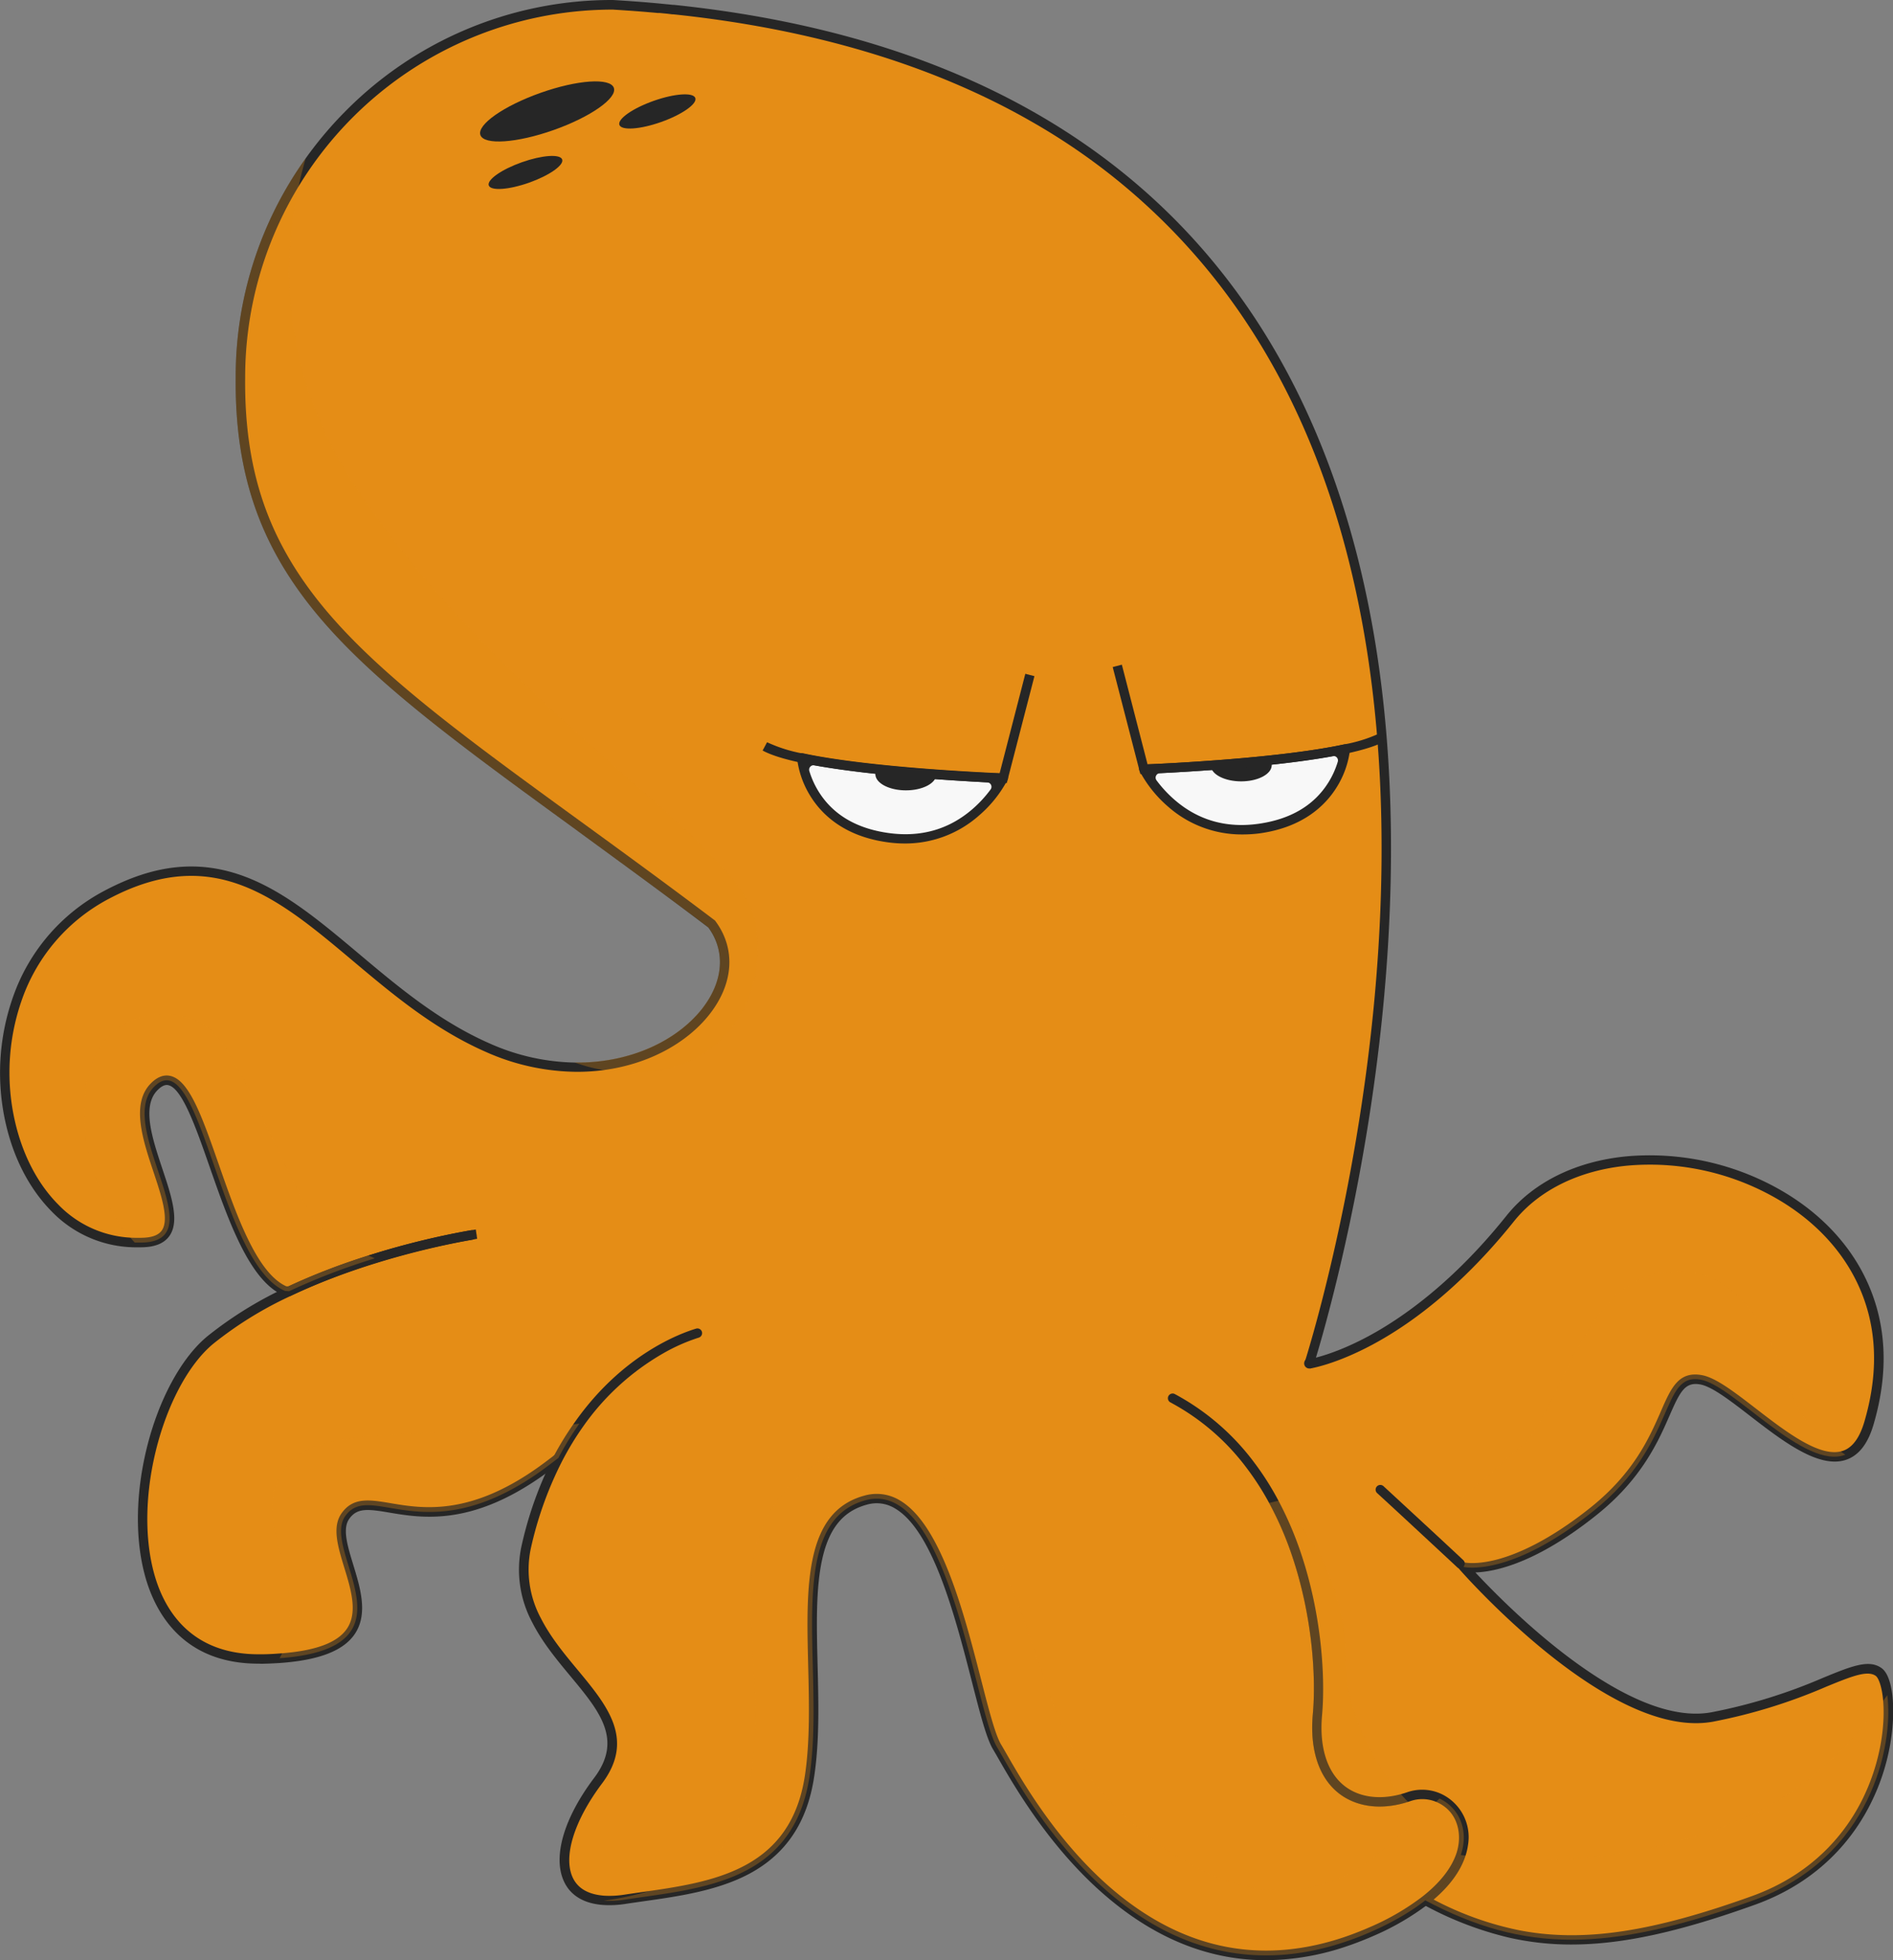 <svg xmlns="http://www.w3.org/2000/svg" viewBox="0 0 552.4 571.68"><rect x="0" y="0" width="552.4" height="571.68" fill="#808080" stroke="none"/><defs><style>.cls-1{isolation:isolate;}.cls-2,.cls-6{fill:#e58d16;}.cls-3{fill:#262626;}.cls-4,.cls-6{opacity:0.3;mix-blend-mode:multiply;}.cls-5{fill:#f8f8f8;}.cls-7{fill:none;}</style></defs><title>Recurso 7</title><g class="cls-1"><g id="Capa_2" data-name="Capa 2"><g id="Capa_1-2" data-name="Capa 1"><path class="cls-2" d="M511.61,554.23c-42.61,15.3-66.84,15.3-95.7,0a72.59,72.59,0,0,1-15.57,9.06c-66.86,29.46-102.86-43-109.4-53.76s-14-78.54-38.34-72S240.91,486.62,236.24,518s-32.26,32.72-53.77,36-22.66-15-7.94-34.59c17.59-23.42-27.59-35.52-21-67.79A106.7,106.7,0,0,1,163,425.18q-2.58,2-5.25,3.94c-33.67,23.84-49.56,2.34-57,13.09s24.7,40.67-24.39,41.61-38.5-73.64-15-93a111.12,111.12,0,0,1,23-14.19l-1.17-.08C64,368.35,58.59,303.35,45,316.92,33.34,328.6,63.25,362.41,41,362.39c-43,1.54-57.61-76-10-101.39s67.6,25.35,111.38,44.55,81.42-14.59,65.29-36.1C117,201.09,69.4,179.58,70.17,110.07A108.69,108.69,0,0,1,178.85,1.38q9.08.53,17.68,1.43C499.8,34.35,382,397.72,382,397.72s28-4.09,58.58-42.33,124.55-9.84,104.88,59c-7.8,28.41-37.14-9.83-49.16-12s-6.73,18.57-31.23,38.23S427.15,457,427.15,457s43,49.17,72.44,43.71,42.51-17.48,48.57-13.11S554.22,538.94,511.61,554.23Z"/><path class="cls-3" d="M403.93,290.36c-5.44,60.53-20.45,107.32-20.6,107.79l-2.61-.85c.15-.46,15.07-47,20.48-107.25,3.17-35.35,2.5-68.43-2-98.32C393.58,154.43,382,122,364.63,95.41a184.71,184.71,0,0,0-63.15-59.68c-28.9-16.68-64.23-27.3-105-31.55l-.3,0L194.72,4l-.64-.06-1.55-.15-.63,0c-.67-.07-1.33-.13-2-.18l-1.34-.12-1.2-.1-2.13-.16c-.71-.06-1.42-.11-2.14-.15l-2.15-.15-2.12-.13A107.25,107.25,0,0,0,71.54,110.07c-.15,14.28,1.75,26.69,5.82,37.94,3.86,10.66,9.83,20.65,18.23,30.53C111.93,197.75,137,216,168.82,239.12c11.89,8.64,25.37,18.44,39.67,29.23l.16.12.11.16c6,8.05,5.37,18.26-1.81,27.31-6.45,8.15-17.48,14.37-30.77,16.14h0a59.46,59.46,0,0,1-7.75.51,66.19,66.19,0,0,1-26.6-5.78c-15.13-6.64-27.22-16.8-38.91-26.62-21.86-18.37-40.73-34.23-71.27-18a53,53,0,0,0-25.2,29.2,63.91,63.91,0,0,0-1.89,36.47c2.3,9.47,6.61,17.58,12.46,23.46A31.62,31.62,0,0,0,39.32,361c.51,0,1,0,1.61,0H41c3.14,0,5.16-.69,6.19-2.11,2.26-3.14-.11-10.24-2.4-17.1-3.12-9.35-6.66-19.94-.73-25.87,1.85-1.85,3.76-2.57,5.67-2.13,5.52,1.26,9.28,12,14.05,25.63C69,354.36,74.9,371.25,83.56,375.15l.58,0A190.53,190.53,0,0,1,109,365.7a226.48,226.48,0,0,1,29.84-7.13l.4,2.72a226.13,226.13,0,0,0-29.43,7A188.23,188.23,0,0,0,85,377.83l-.33.16-1.76-.13-.21-.09c-9.89-4.2-16.06-21.85-21.51-37.42-3.94-11.28-8-22.94-12.06-23.86-.35-.08-1.4-.32-3.12,1.4-4.72,4.72-1.61,14,1.39,23.05,2.63,7.87,5.11,15.3,2,19.57-1.58,2.19-4.33,3.26-8.41,3.26-.6,0-1.18,0-1.73,0a34.27,34.27,0,0,1-24.22-10.5C8.86,347,4.3,338.49,1.88,328.53a66.57,66.57,0,0,1,2-38,55.7,55.7,0,0,1,26.49-30.69c14.71-7.83,27.74-9.18,41-4.22,11.74,4.38,22.22,13.19,33.32,22.51,11.54,9.7,23.47,19.73,38.25,26.21a63.54,63.54,0,0,0,24.7,5.55c16.18.24,29.83-6.35,37.17-15.6,6.3-8,7-16.84,1.88-23.81C192.45,259.7,179,250,167.2,241.34c-31.93-23.22-57.15-41.56-73.7-61-8.62-10.14-14.75-20.4-18.72-31.37-4.19-11.57-6.15-24.29-6-38.9A109.18,109.18,0,0,1,89.21,46.17,111,111,0,0,1,101,32.24,109.35,109.35,0,0,1,178.86,0h.08l2.18.14,2.16.14,2.16.16,2.13.16,1.21.1,1.36.12q1,.08,2,.18l.65.06,1.55.15.65.06,1.43.15.31,0c78.32,8.16,135.58,39.27,170.2,92.47,17.54,27,29.31,59.73,35,97.44C406.45,221.47,407.13,254.78,403.93,290.36Z"/><path class="cls-3" d="M75.42,485.2c-19.65,0-28.18-11.82-31.89-21.83-4.1-11.11-4.38-26-.75-40.86,3.47-14.24,10.1-26.5,17.73-32.79a112.1,112.1,0,0,1,23.3-14.37c22.76-10.79,47.54-15.51,53.59-16.55A1.38,1.38,0,0,1,139,360h0a1.38,1.38,0,0,1-1.13,1.56c-5.89,1-30.4,5.66-52.89,16.32a109.43,109.43,0,0,0-22.72,14c-7.19,5.93-13.47,17.64-16.81,31.32-3.5,14.34-3.26,28.65.66,39.26,3.4,9.18,11.24,20,29.33,20h.88c1.84,0,3.59-.11,5.2-.23,10.44-.74,16.88-3.09,19.69-7.19,3.26-4.75,1.22-11.44-.76-17.91-1.84-6-3.57-11.72-.85-15.68,3.38-4.91,8.25-4.09,14.42-3.05,9.08,1.53,22.79,3.85,42.88-10.38,1.72-1.22,3.47-2.53,5.2-3.9l1.7,2.16c-1.76,1.39-3.55,2.73-5.31,4-21,14.89-35.41,12.46-44.93,10.85-6.28-1.06-9.41-1.42-11.69,1.9-2,2.87-.43,7.94,1.21,13.32,2.07,6.76,4.41,14.43.4,20.27-3.31,4.83-10.43,7.57-21.76,8.38-1.66.11-3.46.19-5.35.23Z"/><path class="cls-3" d="M428.41,537.91a18.12,18.12,0,0,1-.83,3.53c-1.47,4.37-4.56,8.58-9.19,12.53-.52.46-1.06.9-1.62,1.34-.23.18-.47.37-.71.54a75.75,75.75,0,0,1-15.16,8.7c-1.84.81-3.68,1.55-5.5,2.22-.66.25-1.32.49-2,.71a74.18,74.18,0,0,1-24,4.2c-16.2,0-31.55-6-45.85-18-16.89-14.11-27.62-32.82-32.21-40.8-.64-1.13-1.15-2-1.55-2.68-1.92-3.14-3.78-10.39-6.13-19.56-4.79-18.66-11.35-44.21-22.5-50.72a10.22,10.22,0,0,0-8.18-1.1c-7,1.88-11.15,7-13.12,16.24-1.83,8.51-1.56,19.32-1.27,30.76.27,10.88.55,22.12-1,32.29-2,13.36-8.21,22.65-19,28.4-9.29,4.94-20.78,6.58-30.92,8-1.73.25-3.36.48-5,.73a29.84,29.84,0,0,1-6.61.34c-7.12-.49-10.2-4-11.52-6.95-3.27-7.14,0-18.42,8.88-30.17,8.38-11.15,1.6-19.32-7-29.66-4-4.82-8.14-9.81-11.09-15.6a32.54,32.54,0,0,1-3.21-22,108.9,108.9,0,0,1,9.6-26.74A88.29,88.29,0,0,1,168,414.4c13.71-19.26,30.22-25.44,35.12-26.91a1.37,1.37,0,0,1,1.73,1h0a1.38,1.38,0,0,1-.94,1.62,53.53,53.53,0,0,0-10.42,4.61A72.71,72.71,0,0,0,170.19,416a86.58,86.58,0,0,0-6,9.83,106,106,0,0,0-9.34,26,29.94,29.94,0,0,0,3,20.15c2.81,5.52,6.85,10.39,10.76,15.09,8.61,10.38,16.75,20.19,7.07,33.07-8.09,10.77-11.38,21.26-8.58,27.38,1.48,3.23,4.58,5,9.21,5.35a27.54,27.54,0,0,0,6-.32c1.65-.25,3.29-.48,5-.73,20.36-2.9,43.43-6.18,47.59-34.11,1.48-9.93,1.21-21.05.94-31.81-.58-23.14-1.13-45,16.43-49.72a13,13,0,0,1,10.28,1.38c12.14,7.08,18.86,33.28,23.77,52.4,2.21,8.6,4.11,16,5.82,18.83.41.68.93,1.59,1.59,2.73,4.51,7.86,15.07,26.26,31.58,40.07,20.42,17.06,43,21.53,67.24,13.26l1.38-.49c1.94-.7,3.91-1.49,5.87-2.35a72,72,0,0,0,15.29-8.89c5.1-4,8.44-8.25,9.91-12.59a15.1,15.1,0,0,0,.74-3.94c.19-4.24-1.51-8.69-6.23-10.9a10.62,10.62,0,0,0-7.95-.4c-.22.07-.43.15-.65.21-7.7,2.47-15,1.58-20.22-2.48-5.81-4.55-8.51-12.72-7.6-23,1-10.87-.12-28.75-6.06-46.31a97.85,97.85,0,0,0-6.7-15.41A79.66,79.66,0,0,0,363.69,428a67.45,67.45,0,0,0-22.15-19,1.38,1.38,0,0,1-.59-1.83,1.41,1.41,0,0,1,1.24-.76,1.32,1.32,0,0,1,.64.16,70.33,70.33,0,0,1,23.05,19.81,82.18,82.18,0,0,1,7.2,11.31l0,0a100.84,100.84,0,0,1,6.51,15.16c6.08,18,7.19,36.28,6.2,47.43-.83,9.32,1.5,16.63,6.55,20.58,4.19,3.28,10.11,4.12,16.46,2.4.61-.16,1.22-.35,1.83-.56a13.32,13.32,0,0,1,10,.51A13.93,13.93,0,0,1,428.41,537.91Z"/><path class="cls-3" d="M546,525.76c-4.81,9.75-14.6,22.83-33.92,29.76-21.51,7.72-38.37,11.59-53.5,11.59a81.65,81.65,0,0,1-18.4-2.05,99.85,99.85,0,0,1-24.12-9.21l-.79-.41,1.29-2.42,1.83,1a93,93,0,0,0,25.27,9c18.84,3.56,39,.22,67.49-10,18.46-6.63,27.8-19.1,32.39-28.39,5.67-11.51,6.74-23,5.84-30-.47-3.59-1.38-5.4-2-5.86-2.44-1.76-7.2.18-14.4,3.12a159,159,0,0,1-33.11,10.23c-11,2-24.91-2.9-41.29-14.67-17.76-12.76-32.3-29.32-32.44-29.48l-2.85-3.27,4.21,1s3.29.72,9.4-.89c5.68-1.5,15-5.35,27.36-15.24,12.6-10.12,17.09-20.39,20.37-27.89,3-6.89,5.18-11.86,12-10.63,4.08.75,9.47,4.91,15.72,9.72,9,6.94,19.18,14.79,25.71,12.25,2.75-1.07,4.82-4.08,6.16-9,4.26-14.92,3.38-28.59-2.63-40.64-5.26-10.54-14.29-19.34-26.12-25.44a74.13,74.13,0,0,0-40.44-8c-14.11,1.33-25.94,7.12-33.3,16.33-8.8,11-23.09,26.15-41.18,35.86-10.91,5.85-18,6.93-18.26,7l-.4-2.72c.06,0,7-1.09,17.52-6.76,9.72-5.24,24.58-15.58,40.18-35.07,7.83-9.79,20.32-15.95,35.18-17.35a77.06,77.06,0,0,1,42,8.31c12.35,6.38,21.8,15.6,27.32,26.67,6.32,12.68,7.27,27,2.82,42.6-1.6,5.83-4.16,9.36-7.82,10.79-8,3.1-18.81-5.26-28.38-12.64-5.71-4.41-11.11-8.57-14.53-9.19-4.46-.81-5.88,2-8.95,9-3.2,7.32-8,18.39-21.17,28.94-17.74,14.24-29.86,16.69-35.52,16.89,4.72,5.06,16.29,16.93,29.72,26.58,15.75,11.32,28.93,16.09,39.19,14.19a156.53,156.53,0,0,0,32.57-10.06c8.34-3.41,13.37-5.46,17.05-2.81,1.95,1.4,2.78,5,3.13,7.74C553.05,501.56,552,513.71,546,525.76Z"/><g class="cls-4"><path class="cls-2" d="M109.36,367a190.78,190.78,0,0,0-25,9.58l-1.17-.08C64,368.35,58.59,303.35,45,316.92,33.34,328.6,63.25,362.41,41,362.39c-.57,0-1.13,0-1.69,0a57,57,0,0,1-14.72-40.3c1.13-29.85,28.49-30.59,37.74-20.84C72.68,312.2,86.76,353,95.54,359.93,102.21,365.21,106.35,365.41,109.36,367Z"/></g><g class="cls-4"><path class="cls-2" d="M169.07,415.2a86.88,86.88,0,0,0-6.12,10q-2.58,2-5.25,3.94c-33.67,23.84-49.56,2.34-57,13.09-7.13,10.34,22.3,38.41-19.12,41.37,2.09-3.64,3.62-9.09,2.77-17.08-2-19.27-10.33-27.62.24-39.82S129.25,420.42,169.07,415.2Z"/></g><g class="cls-4"><path class="cls-2" d="M400.34,563.29c-66.86,29.46-102.86-43-109.4-53.76s-14-78.54-38.34-72S240.91,486.62,236.24,518s-32.26,32.72-53.77,36a28.62,28.62,0,0,1-6.31.33c14.33-1.94,33.6-7.78,39.8-24.82,10.28-28.26-1.29-58,5.14-80.06s32.49-38.13,55.1-17.57,26.78,68.09,43,88,51.55,46.25,82.39,21.2a232,232,0,0,0,18.47-16.54C430.33,529.27,433.66,548.48,400.34,563.29Z"/></g><g class="cls-4"><path class="cls-2" d="M511.61,554.23c-42.61,15.3-66.84,15.3-95.7,0,5.72-4.49,8.95-9.05,10.36-13.23,36,5,69.17-3.41,88.38-13.47,16.51-8.65,28.93-23.18,36.09-33.15C552.62,509,546,541.9,511.61,554.23Z"/></g><g class="cls-4"><path class="cls-2" d="M538.49,424.26c-11.9,4.63-32.57-20.15-42.17-21.89-12-2.19-6.73,18.57-31.23,38.23S427.15,457,427.15,457s-6.13-5.71-15-13.94c12-1.95,20.83-12.18,31.24-20.72,11.56-9.49,17.34-45.75,40.12-50.89s33.75,18,38.89,34C524.91,413.46,532,419.85,538.49,424.26Z"/></g><path class="cls-3" d="M427.15,457a1.37,1.37,0,0,1-1.94.07c-2.09-1.95-7.29-6.78-14-13-2.86-2.65-6-5.55-9.34-8.61a1.37,1.37,0,0,1-.09-1.94h0a1.38,1.38,0,0,1,1.95-.08L413,442c6.75,6.23,11.95,11.07,14,13a1.37,1.37,0,0,1,.06,1.94Z"/><path class="cls-5" d="M290.61,226.87a1.3,1.3,0,0,1,1.05,2c-3.16,5-13.35,18.09-32.59,15.4S235.31,228,234.27,223a1.29,1.29,0,0,1,1.51-1.53C254,225,282.63,226.51,290.61,226.87Z"/><path class="cls-3" d="M264.09,246a36.69,36.69,0,0,1-5.21-.37c-12.76-1.78-19.23-8.31-22.41-13.48a26.63,26.63,0,0,1-3.87-11v-.11a1.3,1.3,0,0,1,1.57-1.36l.1,0c20.64,4.43,58.15,5.85,58.53,5.86h.12a1.3,1.3,0,0,1,1.12,1.86l-.06.1a35.54,35.54,0,0,1-8.28,10.33A32.44,32.44,0,0,1,264.09,246Zm-26.45-22.8a1.3,1.3,0,0,0-1.47,1.65,25.25,25.25,0,0,0,2.71,6c4.18,6.72,11,10.78,20.38,12.09s17.64-1,24.55-7a35.24,35.24,0,0,0,5.26-5.7,1.29,1.29,0,0,0-1-2.06C278.16,227.63,254.26,226.2,237.64,223.18Z"/><path class="cls-3" d="M255.89,224.32a2.8,2.8,0,0,0-.44,1.46c0,2.61,4,4.72,8.9,4.72s8.83-2.07,8.9-4.65"/><path class="cls-5" d="M336,224.24a1.3,1.3,0,0,0-1.05,2c3.15,5,13.35,18.1,32.58,15.41s23.76-16.24,24.81-21.3a1.29,1.29,0,0,0-1.52-1.52C372.6,222.41,343.93,223.89,336,224.24Z"/><path class="cls-3" d="M362.47,243.36a32.44,32.44,0,0,1-21.6-8.1,36,36,0,0,1-8.29-10.33l-.05-.11a1.3,1.3,0,0,1,1.12-1.86h.12c.38,0,37.89-1.43,58.53-5.87l.1,0a1.3,1.3,0,0,1,1.56,1.36v.1a26.65,26.65,0,0,1-3.87,11c-3.18,5.16-9.65,11.69-22.42,13.48A38.08,38.08,0,0,1,362.47,243.36Zm-24-17.86a1.3,1.3,0,0,0-1,2.06,35.8,35.8,0,0,0,5.27,5.69c6.91,6,15.17,8.33,24.54,7s16.21-5.38,20.39-12.1a25.07,25.07,0,0,0,2.71-6,1.29,1.29,0,0,0-1.47-1.64C372.3,223.58,348.39,225,338.46,225.5Z"/><path class="cls-3" d="M353.31,223.22c.06,2.58,4,4.66,8.89,4.66s8.9-2.12,8.9-4.72a2.82,2.82,0,0,0-.43-1.47"/><ellipse class="cls-3" cx="159.65" cy="32.49" rx="20.65" ry="5.75" transform="translate(-1.69 55.11) rotate(-19.48)"/><ellipse class="cls-3" cx="153.34" cy="50.28" rx="11.36" ry="3.16" transform="translate(-7.99 54.03) rotate(-19.48)"/><ellipse class="cls-3" cx="191.82" cy="32.49" rx="11.75" ry="3.27" transform="translate(0.15 65.84) rotate(-19.48)"/><path class="cls-3" d="M293.79,228.37l-1.1,0c-.38,0-38.13-1.44-59-5.93-5.09-1.09-8.74-2.25-11.15-3.55l1.3-2.42a43.09,43.09,0,0,0,10.43,3.29c18.65,4,51.05,5.55,57.42,5.82l7.51-29.07,2.66.69Z"/><path class="cls-3" d="M332.77,225.74l-8.07-31.2,2.67-.69,7.5,29.06c6.38-.27,38.78-1.81,57.43-5.82a42,42,0,0,0,10.42-3.29l1.31,2.42c-2.41,1.3-6.06,2.46-11.16,3.56-20.87,4.49-58.62,5.91-59,5.92Z"/><path class="cls-6" d="M176.18,312.08h0a45.1,45.1,0,0,1-8.54-2.24c16.18.24,29.83-6.35,37.17-15.6,6.3-8,7-16.84,1.88-23.81C192.45,259.7,179,250,167.2,241.34c-31.93-23.22-57.15-41.56-73.7-61-8.62-10.14-14.75-20.4-18.72-31.37-4.19-11.57-6.15-24.29-6-38.9A109.18,109.18,0,0,1,89.21,46.17c-.75,2.57-1.45,5.29-2.07,8.13-5.17,23.65-4.91,56,17.72,89.33,44.32,65.3,110.93,101.73,115.44,124.76C224.77,291.18,210.52,317.34,176.18,312.08Z"/><path class="cls-3" d="M382.07,399.12a1.49,1.49,0,0,0,0-3,1.49,1.49,0,0,0,0,3Z"/><path class="cls-6" d="M410.89,525.53c-7.7,2.47-15,1.58-20.22-2.48-5.81-4.55-8.51-12.72-7.6-23,1-10.87-.12-28.75-6.06-46.31a97.85,97.85,0,0,0-6.7-15.41l2.77-.66,0,0a63.59,63.59,0,0,1,19.51,46.45c0,11.24,5.44,26.87,16.21,39.12Q409.83,524.42,410.89,525.53Z"/><path class="cls-7" d="M443.66,563l-3.48,2.11a99.85,99.85,0,0,1-24.12-9.21,75.75,75.75,0,0,1-15.16,8.7c-1.84.81-3.68,1.55-5.5,2.22l-1.49-2.38c1.94-.7,3.91-1.49,5.87-2.35a72,72,0,0,0,15.29-8.89c5.1-4,8.44-8.25,9.91-12.59a15.1,15.1,0,0,0,.74-3.94c.88.45,1.77.89,2.69,1.29a18.12,18.12,0,0,1-.83,3.53c-1.47,4.37-4.56,8.58-9.19,12.53A93,93,0,0,0,443.66,563Z"/></g></g></g></svg>